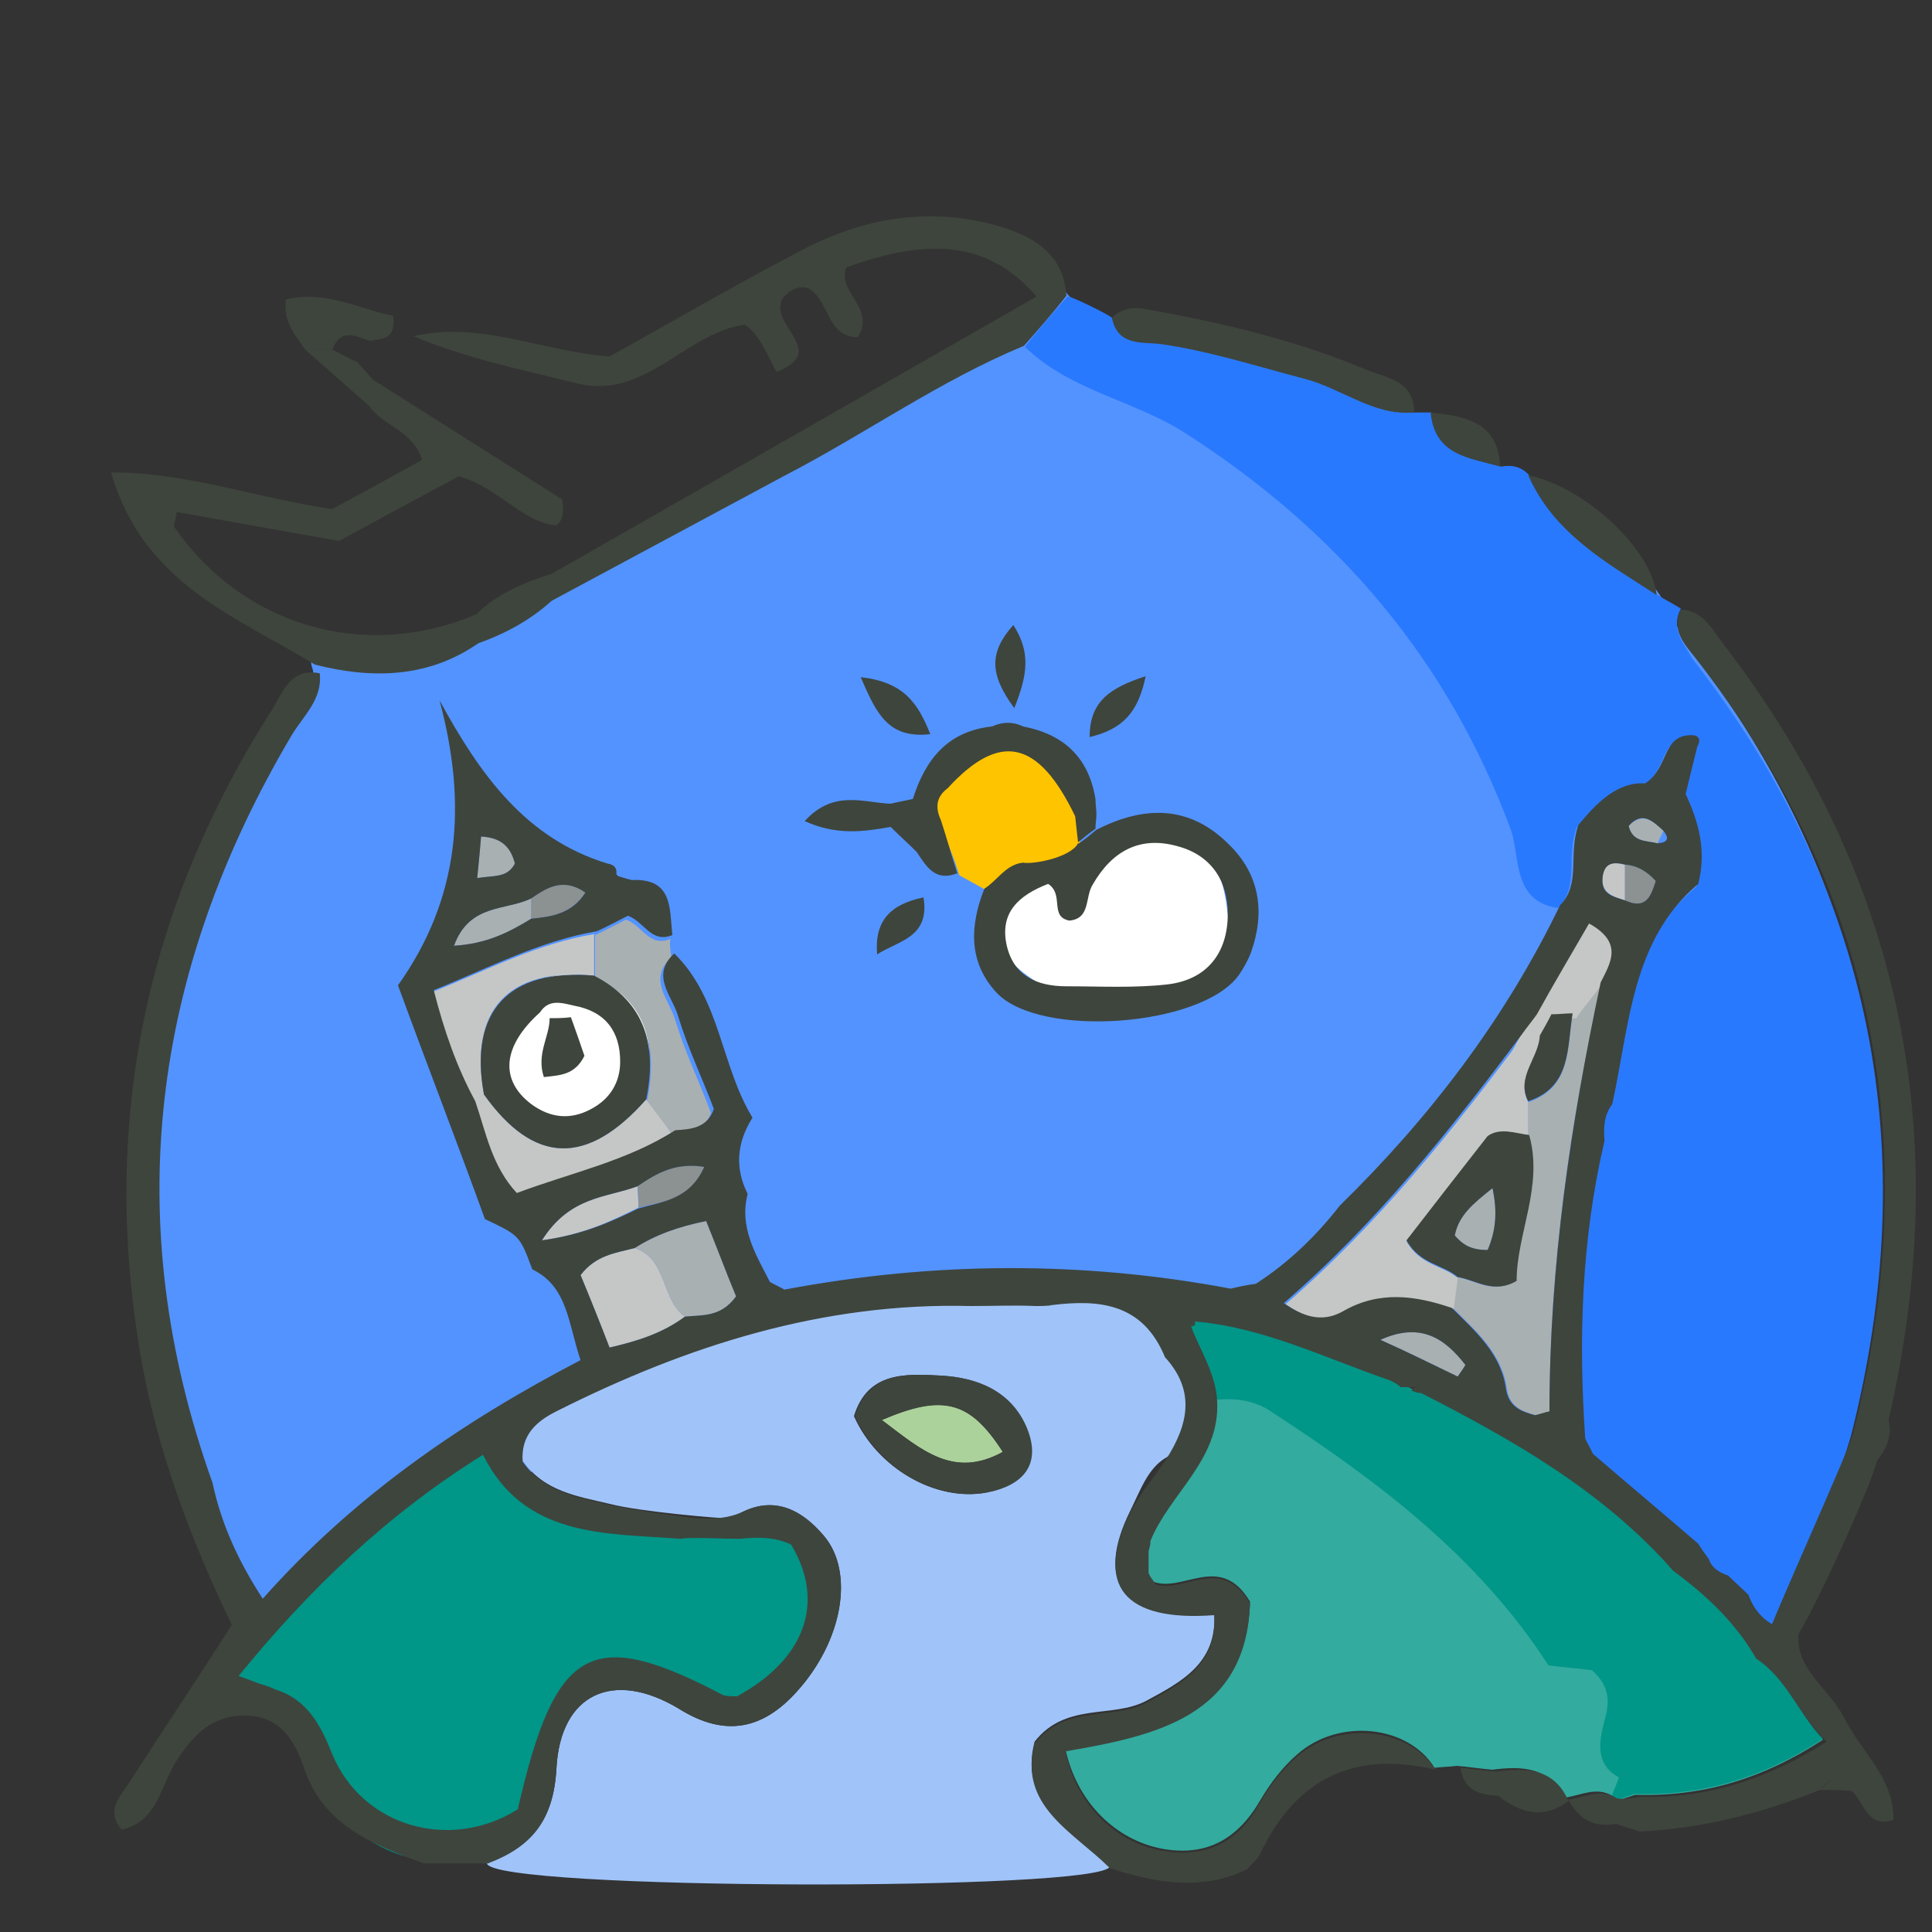 <?xml version="1.0" encoding="utf-8"?>
<!-- Generator: Adobe Illustrator 27.4.1, SVG Export Plug-In . SVG Version: 6.00 Build 0)  -->
<svg version="1.1" xmlns="http://www.w3.org/2000/svg" xmlns:xlink="http://www.w3.org/1999/xlink" x="0px" y="0px"
	 viewBox="0 0 200 200" style="enable-background:new 0 0 200 200;" xml:space="preserve">
<rect x="0" y="0" width="200" height="200" fill="#333333" stroke="none"/>
<style type="text/css">
	.st0{fill:#5393FF;}
	.st1{fill:#009688;}
	.st2{fill:#2979FF;}
	.st3{fill:#A0C4F9;}
	.st4{fill:#FFC400;}
	.st5{fill:#33AB9F;}
	.st6{fill:#ABD29B;}
	.st7{fill:#A9B0B2;}
	.st8{fill:#C5C7C6;}
	.st9{fill:#8C9191;}
	.st10{fill:#FFFFFF;}
	.st11{fill:#3E453D;}
</style>
<g id="Layer_2">
	<path class="st0" d="M160.8,93.6 M163.6,150.1c0.3,0.4,0.5,0.7,0.8,1.1c3.6,3.1,7.3,6.3,10.9,9.4c0.5-1.7,0.9-3.4,1.9-4.8
		c-0.9,1.3-1.4,3-1.9,4.8c0.3,0.3,0.6,0.6,0.9,0.9c0.3,1.4,1.1,2.1,2.4,2.5c0.7,0.7,1.4,1.5,2.1,2.2c0.5-0.1,1-0.2,1.6-0.3
		c0,0,0,0,0,0c0.7,0,1.5,0.1,2.2,0.1c0.5-0.7,0.9-1.5,1.4-2.2c-0.1-0.4-0.1-0.8-0.2-1.1l0-0.1c0.3-0.4,0.6-0.8,0.9-1.2
		c0-0.4,0.1-0.8,0.1-1.1c-1-1.3-1.6-2.9-2.6-4.3c1,1.3,1.6,3,2.6,4.3c0.4-0.3,0.8-0.7,1.2-1c0.3-0.5,0.6-1,0.8-1.5
		c0.9-2.9,1.8-5.8,2.7-8.6c7.5-30,2.4-57.4-16.4-82c-1.1-1.5-3.1-6-3.9-6.5c-5.2-3.4-16.5-11.7-17.7-11.6c-3.1-1-7.1-6.8-7.7-6.8
		c-4.3,0.4-7.4-3.3-11.2-4.4c-5-1.4-9.8-3-15-3.7c-1.8-0.3-9.1-1.9-9.6-5c-1.5,1.8-3,3.5-4.4,5.3c0,0,0,0,0,0
		c-8.7,3.7-16.4,9.2-24.7,13.6c-0.1,0.7-0.4,0.9-1,0.6c-7.7,4.2-15.3,8.4-23,12.6c-2.2,2-4.8,3.5-7.6,4.5c-5.3,3.7-11,3.8-16.9,2.3
		c-0.1,0.1-0.2,0.3-0.1,0.4c0,0.3,0.1,0.6,0.2,0.9c0.3,2.8-1.7,4.5-2.9,6.5c-14.5,25-17.9,51.2-8.2,78.8c0,0,0,0,0,0
		c0.8,4.2,2.6,8.1,5.2,12.2c9.4-10.8,85.5-35.7,101.4-32.5c0.5-0.2,0.9-0.5,1.4-0.7 M88.6,69.3 M183,163.5c-0.2,0.3-0.4,0.6-0.5,0.9
		C182.6,164.1,182.8,163.8,183,163.5z M184.2,162.8c-0.4,0.1-0.8,0.3-1,0.6C183.4,163.1,183.7,162.9,184.2,162.8z"/>
	<path class="st1" d="M76.3,176.6c-14.8-8.3-18.7-6-22.9,13.6c-7.5,5.1-17.3,2-20.7-6.6c-1.3-3.5-2.8-6.5-6.4-7.7
		c-0.5-0.2-0.9-0.4-1.4-0.6c-0.7-0.3-1.4-0.6-2.7-1.1c7.9-10.4,16.6-19.2,27.2-26.3c4.8,9.9,13.7,9.4,22.1,10.1
		c0.6,0,1.1,0.1,1.7,0.1c1.6-0.1,3.2-0.1,4.8-0.2c2-0.3,3.9-0.2,5.7,0.7c3.8,6.9,1.5,13.6-6.1,18C77.3,176.7,76.8,176.7,76.3,176.6z
		"/>
	<path class="st2" d="M174,63c-0.8-0.5-1.6-0.9-2.4-1.4c-5.2-3.3-10.7-6.3-13.3-12.4c-0.8-0.9-1.8-1.1-2.9-0.9
		c-3.1-0.9-6.8-1.2-7.2-5.6c-0.6,0-1.1,0-1.7,0c-4.3,0.4-7.6-2.5-11.4-3.5c-5-1.3-9.8-2.9-15-3.6c-1.8-0.3-4.3,0.1-4.9-2.6
		c0.1-0.2-4.6-2.5-4.7-2.3c-1.5,1.7-3,3.4-4.4,5.2c4.7,4.6,11.3,5.5,16.7,9c15.7,10.1,27.1,23.4,33.6,41c1,2.8,0.1,7.4,4.9,8.1
		c2.2-2.3,0.8-5.3,1.9-8.3c1.8-2.2,4.1-4.5,6.9-4.3c2.5-1.6,1.7-5.1,4.8-5c0.9,0,1,0.5,0.6,1.2c-0.4,1.6-0.8,3.2-1.2,4.9
		c1.3,2.8,2.2,5.8,1.3,9.3c-6.9,5.9-7.6,12.4-9.4,20.6c0.2,1.4-6,24.7-2.3,37.3c0.3,0.4,0.5,0.7,0.8,1.1c3.3,2.8,6.5,5.5,9.8,8.3
		l-0.4,0.1l4.2,6.3l5.4,4.2l3.6-10.3c0.3-0.2,0.6-0.5,0.8-0.7c0.3-0.5,0.6-1,0.8-1.5c0.9-2.8,1.8-5.7,2.7-8.5
		c7.5-29.5,2.4-56.4-16.4-80.5C174.3,66.6,172.9,65.1,174,63z"/>
	<path class="st3" d="M50.4,192.9c4.5-1.7,6.9-4.4,7.2-9.8c0.4-7.8,5.9-10.3,12.7-6.2c4.8,3,8.7,2.1,12.2-1.8
		c4.7-5.2,6-12.3,2.8-16.1c-2.6-3.1-5.8-4.4-9.6-1.8c-1.1,0-9.4-0.7-12.5-1.5c-3.4-0.8-6.9-1.3-9.1-4.5c-0.2-2.8,1.5-4.2,3.5-5.2
		c-1.2-4.7,41.7-15.6,42.9-10.9c0,0,6.1-1.8,9.7-1.8c8-4.8,18.6,12.8,10.5,17.6c-1.9,1.1-2.7,3.5-3.7,5.5
		c-3.7,7.5-0.7,11.3,8.7,10.6c0.3,5.2-3.4,7.1-7.1,9.1c-3.5,1.8-8.3,0.1-11.5,4.2c-1.7,6.5,4,9.1,7.8,12.9
		C114.3,195.8,51,195.7,50.4,192.9z M88.4,146.6c2.4,5.4,8.5,8.9,13.7,7.9c3.6-0.7,5.7-2.8,4.1-6.7c-1.6-3.8-5-5.2-8.9-5.4
		C93.7,142.2,89.8,142,88.4,146.6z"/>
	<path class="st4" d="M111.5,84.7c-3.8-7.9-7.8-8.8-13.2-2.9c-0.2,1.1-0.5,2.2-0.7,3.3c0.6,1.8,1.1,3.6,1.7,5.5
		c0.9,0.5,1.8,1,2.7,1.5c1.2-0.7,2-2,3.3-2.5c1.6,0,5.6-0.8,6.4-2.1C112,86.6,111.6,85.5,111.5,84.7z"/>
	<g>
		<g>
			<g>
				<path class="st5" d="M162.1,186.2C162.1,186.1,162.1,186.1,162.1,186.2C162.1,186.1,162.1,186.1,162.1,186.2
					C162.1,186.1,162.1,186.2,162.1,186.2z"/>
			</g>
			<g>
				<g>
					<path class="st5" d="M181.7,171.5c-0.5,0.9-1.1,1.7-1.8,2.4C180.6,173.3,181.1,172.4,181.7,171.5c-2.1-3.7-5.2-6.6-8.6-9.1
						c-7.2-8.3-16.5-13.5-26.1-18.4c-0.4,0-0.7-0.1-1-0.3c-0.4-0.1-0.8-0.3-1.2-0.4c-0.3-0.2-0.7-0.4-1-0.6
						c-6.6-2.3-13-5.4-20.2-6.1l0,0.4l-0.4,0.1c1,2.6,2.6,4.9,2.7,7.8c0.3,6-4.9,9.5-6.9,14.4c-0.1,0.4-0.2,0.7-0.2,1.1
						c0,0.8,0,1.5,0,2.3c0.2,0.3,0.3,0.7,0.5,1c3.1,1.3,7-3.1,10.1,2.1c-0.4,11.7-9.8,13.7-19.1,15.3c1.2,5.5,5.2,9.4,10.1,10.3
						c4.6,0.8,7.8-1.1,10.1-5.1c1-1.7,2.3-3.4,3.8-4.7c4.3-3.8,11.5-3,14.2,1.4c0.8-0.1,1.6-0.1,2.3-0.2c1.2,0.1,2.5,0.3,3.7,0.4
						c3-0.4,5.9-0.3,7.4,2.9c1.7-0.2,3.3-1.2,5-0.2c0,0,0,0,0,0c0,0.2,0,0.4,0.1,0.6c0.8-0.2,1.6-0.5,2.3-0.7
						c6.9,0.2,13.1-1.6,19.4-5.7C186,177.2,184.9,173.6,181.7,171.5z M167.8,184.1c-2.4-1.3-2.1-3.5-1.6-5.5
						C165.7,180.6,165.4,182.8,167.8,184.1C167.8,184.1,167.8,184.1,167.8,184.1z M167.8,184C167.8,184,167.8,184,167.8,184
						L167.8,184c0.4-0.4,0.7-0.6,0.9-0.5C168.5,183.4,168.2,183.7,167.8,184z"/>
				</g>
			</g>
		</g>
	</g>
	<path class="st6" d="M91.3,147c6.3-2.7,9.1-2,12.5,3.3C98.7,153.1,95.4,150.1,91.3,147z"/>
	<path class="st1" d="M181.7,171.5c-0.5,0.9-1.1,1.7-1.8,2.4C180.6,173.3,181.1,172.4,181.7,171.5c-2.1-3.7-5.2-6.6-8.6-9.1
		c-7.2-8.3-16.5-13.5-26.1-18.4c-0.4,0-0.7-0.1-1-0.3c-0.4-0.1-0.8-0.3-1.2-0.4c-0.3-0.2-0.7-0.4-1-0.6c-6.6-2.3-13-5.4-20.2-6.1
		l0,0.4l-0.4,0.1c1,2.6,2.6,4.9,2.7,7.8c2.1-0.2,4.1,0.1,5.8,1.3c10.9,7.1,21.3,14.9,28.6,26.2c1.5,0.2,3.1,0.3,4.5,0.5
		c1.8,1.6,1.9,3.2,1.3,5.2c-0.5,2-1.1,4.5,1.5,5.9c0,0,0,0,0,0c-0.2,0.6-0.5,1.2-0.7,1.8c0,0.2,0,0.4,0.1,0.6
		c0.8-0.2,1.6-0.5,2.3-0.7c6.9,0.2,13.1-1.6,19.4-5.7C186,177.2,184.9,173.6,181.7,171.5z M167.8,184C167.8,184,167.8,184,167.8,184
		L167.8,184c0.4-0.4,0.7-0.6,0.9-0.5C168.5,183.4,168.2,183.7,167.8,184z M177.1,175L177.1,175c-1,0.1-1.8,0.3-2.3,0.9
		C175.3,175.3,176.1,175.1,177.1,175z M174.4,176.5c-0.1,0.2-0.1,0.4-0.1,0.6C174.3,176.9,174.4,176.7,174.4,176.5z M177.1,175
		L177.1,175C177.1,175,177.1,175,177.1,175z"/>
	<path class="st4" d="M111.5,84.7c-3.8-7.9-6.9-10.6-12.3-4.8c-0.2,1.1-2.7,1.6-2.9,2.7c0.6,1.8,2.4,6,3,7.9c0.9,0.5,1.8,1,2.7,1.5
		c1.2-0.7,2-2,3.3-2.5c1.6,0,5.6-0.8,6.4-2.1C112,86.6,111.6,85.5,111.5,84.7z"/>
	<path class="st6" d="M91.3,147c6.3-2.7,9.1-2,12.5,3.3C98.7,153.1,95.4,150.1,91.3,147z"/>
	<path class="st7" d="M159,146.5c-1.5-0.4-2.7-0.9-3-2.7c-0.5-3.7-3.2-6-5.6-8.4c0.1-1.1,0.3-2.1,0.4-3.2c1.9,0.3,3.7,1.8,6.1,0.4
		c0-4.9,2.8-9.8,1.3-15.1c0-1.1,0-2.3,0-3.4c4.5-1.5,4-5.6,4.6-9.1c1.3-0.8,0.7-3.4,3-3.3c-3.3,14.6-5.4,29.4-5.4,44.5
		C159.9,146.2,159.5,146.4,159,146.5z"/>
	<path class="st8" d="M158.2,114.1c0,1.1,0,2.3,0,3.4c-1.4-0.1-2.9-0.8-4.2,0.2c-2.9,3.7-5.7,7.3-8.4,10.8c1.4,2.5,3.8,2.5,5.3,3.8
		c-0.1,1.1-0.3,2.1-0.4,3.2c-3.8-1.3-7.5-1.8-11.2,0.3c-1.9,1.1-3.8,0.9-6.2-0.8c9.6-8.3,17.3-18,24.7-27.9c0.5,0.1,1.1,0.2,1.6,0.3
		C159.3,109.6,156.9,111.5,158.2,114.1z"/>
	<path class="st8" d="M163.2,105.4c-2.3-0.1-1.7,2.5-3,3.3c-0.7,0-1.5,0.1-2.2,0.1c-0.5,0-0.9-0.1-1.4-0.1c1.7-3.1,6.1-11.2,8-14.5
		C171,97.9,164.2,103.4,163.2,105.4z"/>
	<path class="st9" d="M168.2,89.5c1.3,0.1,2.3,0.7,3.2,1.7c-0.5,1.6-1,3-3.2,2C168.2,92,168.2,90.8,168.2,89.5z"/>
	<path class="st8" d="M168.2,89.5c0,1.2,0,2.5,0,3.7c-1.2-0.4-2.5-0.7-2.3-2.5C166,89.3,167,89.2,168.2,89.5z"/>
	<path class="st7" d="M171.6,87.3c-1.2-0.3-2.6-0.1-3-1.8c1.5-1.5,2.5-0.5,3.6,0.5C172,86.4,171.8,86.8,171.6,87.3z"/>
	<path class="st7" d="M150.9,142.5c-2.7-1.3-5.3-2.6-8-3.8c4.2-1.9,6.7-0.1,8.8,2.6C151.4,141.8,151.1,142.2,150.9,142.5z"/>
	<path class="st7" d="M154,129.4c-1.8,0-2.6-0.6-3.4-1.5c0.4-2.1,1.9-3.3,3.9-4.9C155,125.3,154.9,127.3,154,129.4z"/>
	<g>
		<path class="st8" d="M61.5,96.7c0,1.4,0,2.9,0,4.3c-8.9-0.9-13,3.6-11.4,12.3c-0.4,0.3-0.8,0.7-1.3,1c-1.9-3.5-3.2-7.2-4.3-11.5
			C50.3,100.5,55.5,97.7,61.5,96.7z"/>
		<path class="st8" d="M66.9,113.8c0.9,1.2,1.8,2.3,2.6,3.5c-5,3.2-10.8,4.4-16.4,6.5c-2.6-2.8-3.2-6.3-4.3-9.5
			c0.4-0.3,0.8-0.7,1.3-1C55.3,120.6,60.8,120.7,66.9,113.8z"/>
		<path class="st8" d="M70.9,136.3c-2.3,1.7-4.8,2.5-7.8,3.2c-1-2.6-2-5.1-3-7.5c1.6-2.1,3.7-2.3,5.6-2.8
			C69.1,130.3,68.4,134.5,70.9,136.3z"/>
		<path class="st8" d="M66.1,125c-2.8,1.4-5.7,2.8-10,3.4c2.9-4.6,6.7-4.4,9.9-5.6C66,123.6,66.1,124.3,66.1,125z"/>
		<path class="st7" d="M55,95.1c-2.3,1.4-4.6,2.6-8,2.8c1.6-4.4,5.4-3.6,8-4.9C55,93.7,55,94.4,55,95.1z"/>
		<path class="st7" d="M49.4,90.9c0.2-1.9,0.3-3.1,0.4-4.3c2.2,0.1,3.1,1.2,3.5,2.8C52.5,90.9,51.2,90.6,49.4,90.9z"/>
	</g>
	<path class="st7" d="M69.5,99.1c-2.5,2.3-0.2,4.4,0.4,6.5c1,3.3,2.5,6.4,3.7,9.6c-0.7,2-2.4,2.1-4,2.2c-0.9-1.2-1.8-2.3-2.6-3.5
		c1.1-5.5,0-10-5.4-12.8c0-1.4,0-2.9,0-4.3c1.1-0.5,2.2-1.1,3.2-1.6c1.7,0.6,2.4,2.9,4.6,2C69.3,97.8,69.4,98.4,69.5,99.1z"/>
	<path class="st7" d="M70.9,136.3c-2.5-1.8-1.8-6-5.2-7.1c2.2-1.4,4.5-2.2,7.4-2.8c1.1,2.7,2.1,5.4,3.1,7.8
		C74.6,136.4,72.7,136.1,70.9,136.3z"/>
	<path class="st9" d="M66.1,125c0-0.7,0-1.5-0.1-2.2c1.9-1.3,3.9-2.5,6.9-2C71.4,124.2,68.6,124.4,66.1,125z"/>
	<path class="st9" d="M55,95.1c0-0.7,0-1.4,0-2.1c1.6-1.1,3.3-2.2,5.6-0.6C59.1,94.6,57.1,94.9,55,95.1z"/>
	<circle class="st10" cx="58.9" cy="109.2" r="8.3"/>
</g>
<g id="Layer_1">
	<path class="st10" d="M127.2,97.1c0,3.8-5.2,6.8-11.7,6.8s-12.5-4.2-12.5-8s10.6-9.9,17-9.9C126.5,86,127.2,93.3,127.2,97.1z"/>
	<g>
		<path class="st11" d="M81.3,49.2c8.3-4.3,16-9.8,24.7-13.4c1.5-1.7,3-3.4,4.4-5.2c-0.3-4.2-3.2-6-6.7-7.1
			c-7.3-2.2-14.3-1-20.9,2.5c-6.7,3.5-13.2,7.3-19.7,10.9c-6.9-0.5-13.3-3.7-20.3-2.1c5.5,2.3,11.3,3.5,17,4.9
			c7,1.7,11.1-5.2,17.3-6.1c1.7,1.2,2.3,3.2,3.3,4.9c5.5-2.2-0.9-4.8,0.6-7.6c0.4-0.5,1.3-1.4,2.6-1.1c2.3,1.2,1.9,5.1,5.2,5.1
			c1.9-3-2.2-4.7-1.2-7.2c8.9-3.3,15-2.5,19.7,3c-16.8,9.6-33.5,19.2-50.2,28.7c-2.8,0.9-5.6,2-7.8,4.2c-11.6,4.9-24.2,1.2-31.3-9.1
			c0.1-0.5,0.2-1,0.3-1.5c5.6,1,11.1,2,16.8,3c4.2-2.3,8.5-4.6,12.4-6.7c4.2,1.2,6.4,4.7,10.1,5.1c0.9-0.8,0.7-1.8,0.6-2.7
			c-6.5-4.1-13.1-8.3-19.6-12.4c-0.4,0.2-0.6,0.4-0.7,0.6c0.1-0.2,0.3-0.4,0.7-0.6c-0.5-0.6-1.1-1.2-1.6-1.8
			c-0.9-0.4-1.7-0.9-2.6-1.3c-0.9,0-1.9,0-2.8,0c0,0,6.6,5.8,6.6,5.8c1.4,2.1,4.5,2.5,5.5,5.6c-3.2,1.8-6.4,3.5-9.3,5.1
			c-7.7-1.1-14.9-3.8-22.9-3.8c3.3,11.5,12.9,14.9,21.1,19.9c5.9,1.5,11.7,1.4,16.9-2.2c2.8-1,5.4-2.4,7.6-4.4"/>
		<path class="st11" d="M191.8,148.5c-0.9,2.8-8.3,19-9.2,21.8c0.9,0.1,1.7,0.2,2.6,0.3c1.7-1.7,8.7-17.2,9.1-19.4
			c1-1.2,1.6-2.6,1.2-4.2c6.8-29.4,1.4-56.2-17-80.2c-1.2-1.5-2.1-3.6-4.5-3.7c-1,2.1,0.3,3.5,1.5,5
			C194.2,92.1,199.3,119,191.8,148.5z"/>
		<path class="st11" d="M120,35.6c5.1,0.7,10,2.3,15,3.6c3.9,1,7.2,3.9,11.4,3.5c0-3.3-2.9-3.6-4.9-4.4c-7.1-3-14.6-4.8-22.3-6.2
			c-1.5-0.3-2.9-0.4-4.1,0.8C115.7,35.8,118.1,35.4,120,35.6z"/>
		<path class="st11" d="M171.5,61.6c-0.5-4.7-7.4-11.2-13.3-12.4C160.9,55.3,166.4,58.3,171.5,61.6z"/>
		<path class="st11" d="M38.3,35.3c1.2-0.3,2.7,0,2.4-2.6c-3.5-0.7-7-2.7-11.1-1.7c-0.3,2.4,1,3.7,2,5.2c0.9,0,1.9,0,2.8,0
			C35.3,33.9,36.8,34.8,38.3,35.3z"/>
		<path class="st11" d="M155.3,48.3c-0.2-4.7-3.7-5.2-7.2-5.6C148.5,47.2,152.2,47.4,155.3,48.3z"/>
		<path class="st11" d="M105.9,89.3c-1.8,0.2-2.6,1.8-4,2.7c-1.5,3.8-1.7,7.6,1.3,10.8c4.5,4.7,21.1,3.5,25-1.8
			c0.5-0.7,1-1.6,1.3-2.4c1.5-4.2,0.9-8.1-2.3-11.2c-4.1-4.1-8.8-4-13.7-1.5c-0.6,0.5-1.2,1-1.8,1.4c0,0-0.1,0-0.1,0
			C110.8,88.8,106.9,89.5,105.9,89.3z M113.1,91.6c2-3.5,4.9-5.1,8.8-4c3.4,0.9,5.2,3.5,5.2,7c0,4-2.1,6.8-6.2,7.3
			c-3.5,0.4-7,0.2-10.5,0.2c-3.1,0-5.5-1.1-6.2-4.3c-0.7-3.3,1.2-5.1,4.3-6.3c1.7,1.1,0.1,3.4,2.2,3.8
			C112.9,95.1,112.3,92.9,113.1,91.6z"/>
		<path class="st11" d="M104.9,64.7c-2.5,2.8-2.5,5.1,0.1,8.6C106.4,69.8,106.7,67.5,104.9,64.7z"/>
		<path class="st11" d="M96.3,76c-1.3-3.3-2.8-5.4-7.2-5.9C90.7,73.8,91.9,76.5,96.3,76z"/>
		<path class="st11" d="M90.8,98.8c2.1-1.4,5.5-1.7,4.8-5.9C92.2,93.6,90.5,95.3,90.8,98.8z"/>
		<path class="st11" d="M118.6,70c-3.7,1.2-5.8,2.6-5.8,6.3C116.1,75.5,117.8,73.9,118.6,70z"/>
		<path class="st11" d="M102.7,75.2c-4.6,0.5-6.9,3.4-8.2,7.5c-0.8,0.2-1.5,0.3-2.3,0.5c-2.8-0.1-5.9-1.5-8.9,1.8
			c3.3,1.5,6.1,1.1,8.9,0.6c0.9,0.9,1.8,1.7,2.7,2.6c1,1.5,1.9,3.1,4.2,2.2c-0.6-1.8-1.1-3.7-1.7-5.5c-0.6-1.3-0.5-2.4,0.7-3.3
			c5.4-5.9,9.4-5,13.2,2.9c0.1,0.9,0.2,1.8,0.3,2.7c0.6-0.5,1.2-1,1.8-1.4c0-0.5,0.1-1,0.1-1.5c0-0.5-0.1-1.1-0.1-1.6
			c-0.7-4.3-3.3-6.7-7.5-7.5C104.9,74.7,103.8,74.7,102.7,75.2z"/>
		<path class="st11" d="M97.4,142.4c-3.6-0.2-7.5-0.4-8.9,4.2c2.4,5.4,8.5,8.9,13.7,7.9c3.6-0.7,5.7-2.8,4.1-6.7
			C104.7,144,101.2,142.6,97.4,142.4z M91.3,147c6.3-2.7,9.1-2,12.5,3.3C98.7,153.1,95.4,150.1,91.3,147z"/>
		<path class="st11" d="M50.1,113.3c5.2,7.3,10.7,7.4,16.8,0.5c1.1-5.5,0-10-5.4-12.8C52.7,100.2,48.5,104.7,50.1,113.3z
			 M64.2,109.9c0,2.2-1.1,3.9-3,4.9c-2.2,1.2-4.3,0.9-6.2-0.5c-3.3-2.5-3-6,0.9-9.5c0.9-1.4,2.2-1,3.5-0.7
			C62.7,104.7,64.2,106.8,64.2,109.9z"/>
		<path class="st11" d="M154,117.6c-2.9,3.7-5.7,7.3-8.4,10.8c1.4,2.5,3.8,2.5,5.3,3.8c1.9,0.3,3.7,1.8,6.1,0.4
			c0-4.9,2.8-9.8,1.3-15.1C156.8,117.3,155.3,116.7,154,117.6z M154,129.4c-1.8,0-2.6-0.6-3.4-1.5c0.4-2.1,1.9-3.3,3.9-4.9
			C155,125.3,154.9,127.3,154,129.4z"/>
		<path class="st11" d="M56.9,105.4c0,1.9-1.4,3.7-0.6,6.1c1.7-0.2,3.2-0.2,4.2-2.2c-0.4-1.2-0.9-2.6-1.4-4
			C58.4,105.4,57.6,105.4,56.9,105.4z"/>
		<path class="st11" d="M186.2,169c-2.4-0.3-4.3-1.4-5.2-3.9c-0.7-0.7-1.4-1.3-2.1-2c-0.9-0.3-1.7-0.8-2-1.7
			c-0.3-0.4-0.8-1.1-1.1-1.6c-3.6-3.1-7.3-6.2-10.9-9.3c-0.2-0.5-0.6-1.1-0.8-1.6c-0.7-10.3-0.4-20.6,2-30.8
			c-0.1-1.3-0.1-2.6,0.8-3.8c1.8-8.2,2-17,8.9-22.8c0.9-3.5,0-6.5-1.3-9.3c0.4-1.7,0.8-3.3,1.2-4.9c0.4-0.7,0.2-1.2-0.6-1.2
			c-3.1,0-2.3,3.4-4.8,5c-2.9-0.2-5.1,2.1-6.9,4.3c-1.1,3,0.3,6.1-1.9,8.3c-5.7,11.8-13.5,22-22.8,31.1c-2.5,3.2-5.3,5.9-8.7,8.1
			c-0.8,0.1-1.8,0.3-2.6,0.5c-15.4-2.9-30.8-2.8-46.2,0.1c-0.5-0.3-1-0.5-1.5-0.8c-1.5-2.9-3.2-5.7-2.3-9.1
			c-1.3-2.6-1.2-5.2,0.5-7.9c-3.3-5.4-3.3-12.3-8.1-17c-2.5,2.3-0.2,4.4,0.4,6.5c1,3.3,2.5,6.4,3.7,9.6c-0.7,2-2.4,2.1-4,2.2
			c-5,3.2-10.8,4.4-16.4,6.5c-2.6-2.8-3.2-6.3-4.3-9.5c-1.9-3.5-3.2-7.2-4.3-11.5c5.7-2.3,11-5.1,16.9-6.1c1.1-0.5,2.2-1.1,3.2-1.6
			c1.7,0.6,2.4,2.9,4.6,2c-0.3-2.7,0.1-5.9-4.2-5.7c-0.5-0.1-1-0.3-1.4-0.4c0,0-0.2-0.2-0.2-0.2c0.1-0.6-0.2-1-0.9-1.1
			c-8.5-2.6-13.2-9.2-17.4-16.9c2.9,10.8,2.1,20.5-4.3,29.5c3,8.2,6.1,16.2,9,24.2c3.6,1.7,3.6,1.7,4.9,5.2c3.7,1.8,3.7,5.6,5,9.4
			c-12.3,6.4-23.5,14.1-32.9,24.7c-2.6-4-4.3-7.8-5.2-12c-9.7-27.1-6.3-52.9,8.2-77.4c1.2-2,3.2-3.7,2.9-6.4c-3-0.6-3.8,1.9-4.9,3.7
			C15,94.1,10.5,116.2,14.5,140c1.7,10.1,5.3,19.5,9.5,28.2c-3.7,5.8-7.2,11-10.6,16.3c-1,1.5-2.5,3-0.8,4.9c3.7-0.8,4-4.5,5.6-7
			c1.8-2.9,3.9-4.9,7.3-4.8c3.5,0.1,5,2.5,6,5.5c2,5.9,7.2,7.9,12.4,9.8c2.3,0,4.4,0,6.6,0c4.5-1.7,6.8-4.4,7.1-9.8
			c0.4-7.8,5.9-10.3,12.7-6.2c4.8,3,8.7,2.1,12.2-1.8c4.7-5.2,6-12.3,2.8-16.1c-2.3-2.7-5.1-4.1-8.4-2.5c-1.1,0.5-2.3,0.7-3.5,0.7
			l-1,0c0,0-6.2-0.7-9.2-1.4c-3.4-0.8-6.9-1.3-9.1-4.5c-0.2-2.8,1.5-4.2,3.5-5.2c13.5-6.8,27.6-11.3,42.9-10.9c2.5,0,4.4-0.1,6.7,0
			c0.5,0,1.3,0,1.7-0.1c4.9-0.6,9.4-0.2,11.7,5.4c3.2,3.5,2.4,7,0.1,10.6c-1.2,1.8-2.7,3.5-3.7,5.5c-3.7,7.5-0.7,11.3,8.7,10.6
			c0.3,5.2-3.4,7.1-7.1,9.1c-3.5,1.8-8.3,0.1-11.5,4.2c-1.7,6.5,4,9.1,7.8,12.9c4.7,1.5,9.5,2.4,14.2,0.1c0.5-0.6,1.1-1,1.4-1.7
			c3.7-7.7,9.7-10.6,18.1-8.6c-2.8-4.4-10-5.1-14.3-1.4c-1.5,1.3-2.8,3-3.8,4.7c-2.2,4.1-5.5,5.9-10.1,5.1c-4.9-0.8-9-4.8-10.1-10.3
			c9.3-1.6,18.7-3.6,19.1-15.3c-3-5.1-6.8-1-9.8-2c-0.2-0.4-0.5-0.7-0.7-1.1l0-2.3c0-0.3-0.1-0.5-0.1-0.8c0,0.3,0.1,0.5,0.1,0.8
			c0.1-0.4,0.2-0.7,0.2-1.1c2-4.9,7.2-8.4,6.9-14.4c-0.1-2.9-1.8-5.2-2.7-7.8l0.4-0.1c0,0,0-0.4,0-0.4c7.1,0.6,13.5,3.8,20.2,6.1
			c0.4,0.2,0.8,0.4,1.1,0.7c0.4,0,0.9,0,1.4,0c0.3-0.1,0.4,0.1,0.6,0.4c-0.2-0.4-0.5-0.6-0.9-0.1c0.3,0.2,0.6,0.3,1,0.3
			c9.6,4.9,18.9,10.2,26.1,18.4c3.4,2.5,6.5,5.4,8.6,9.1c3.2,2.1,4.3,5.7,7.3,8.6c-6.3,4-12.5,5.9-19.4,5.7
			c-0.8,0.2-2.4,0.3-2.4,0.1c-1.7-1-3.3,0-5,0.2c-1.5-3.3-4.4-3.3-7.4-2.9c-1.2-0.1-2.5-0.3-3.7-0.4c0.3,2.3,1.9,2.8,3.9,2.9
			c2.3,1.8,4.7,2.5,7.3,0.5c1.1,2,2.7,2.8,4.9,2.4c0.8,0.3,1.6,0.5,2.4,0.8c6.5-0.3,12.7-1.9,18.7-4.3c0.4-0.4,0.8-0.9,1.3-1.1
			c-0.4,0.2-0.8,0.7-1.3,1.1c1.1,0,2.2,0,3.3,0.1c-0.1-0.1-0.1-0.3-0.2-0.4c0.1,0.1,0.1,0.3,0.2,0.4c1.3,1.2,1.6,3.9,4.3,3
			c0.1-4.4-3.4-7.1-5.1-10.6C189.2,174.6,185.8,172.8,186.2,169z M49.8,86.6c2.2,0.1,3.1,1.2,3.5,2.8c-0.8,1.5-2.1,1.2-3.9,1.5
			C49.6,89,49.7,87.8,49.8,86.6z M55,93c1.6-1.1,3.3-2.2,5.6-0.6c-1.4,2.2-3.5,2.5-5.6,2.7c-2.3,1.4-4.6,2.6-8,2.8
			C48.6,93.5,52.4,94.3,55,93z M70.5,159.3c0.5-0.2,4.6,0,6.1,0c1.8-0.2,3.7-0.2,5.3,0.6c3.6,6,1.4,11.9-5.6,15.7
			c-0.5,0-0.9,0-1.4-0.1c-13.7-7.2-17.4-5.2-21.3,11.8c-7,4.4-16.1,1.8-19.2-5.7c-1.2-3-2.6-5.7-5.9-6.7c-0.4-0.2-0.9-0.4-1.3-0.5
			c-0.7-0.2-1.3-0.5-2.5-0.9c7.4-9.1,15.5-16.8,25.3-22.9C54.3,159.2,62.6,158.7,70.5,159.3z M56.1,128.4c2.9-4.6,6.7-4.4,9.9-5.6
			c1.9-1.3,3.9-2.5,6.9-2c-1.5,3.4-4.4,3.6-6.8,4.3C63.2,126.5,60.4,127.8,56.1,128.4z M70.9,136.3c-2.3,1.7-4.8,2.5-7.8,3.2
			c-1-2.6-2-5.1-3-7.5c1.6-2.1,3.7-2.3,5.6-2.8c2.2-1.4,4.5-2.2,7.4-2.8c1.1,2.7,2.1,5.4,3.1,7.8C74.6,136.4,72.7,136.1,70.9,136.3z
			 M172.2,86c0.6,0.8,0.5,1.2-0.6,1.3c-1.2-0.3-2.6-0.1-3-1.8C170,83.9,171.1,85,172.2,86z M165.9,90.8c0.2-1.5,1.1-1.6,2.3-1.3
			c1.3,0.1,2.3,0.7,3.2,1.7c-0.5,1.6-1,3-3.2,2C167,92.8,165.7,92.6,165.9,90.8z M150.9,142.5c-2.7-1.3-5.3-2.6-8-3.8
			c4.2-1.9,6.7-0.1,8.8,2.6C151.4,141.8,151.1,142.2,150.9,142.5z M160.4,146.1c-0.5,0.1-1,0.3-1.5,0.4c-1.5-0.4-2.7-0.9-3-2.7
			c-0.5-3.7-3.2-6-5.6-8.4c-3.8-1.3-7.5-1.8-11.2,0.3c-1.9,1.1-3.8,0.9-6.2-0.8c9.6-8.3,17.3-18,24.7-27.9c0.5-0.7,1-1.3,1.5-2
			c1.7-3.1,3.5-6.1,5.4-9.4c3.6,2,2.2,4.1,1.2,6.1C162.6,116.3,160.4,131,160.4,146.1C160.4,146.1,160.4,146.1,160.4,146.1z"/>
		<path class="st11" d="M159.4,107.2c-0.1,2.3-2.5,4.3-1.2,6.8c4.5-1.5,4-5.6,4.6-9.1c-0.7,0-1.5,0.1-2.2,0.1
			C160.2,105.8,159.8,106.5,159.4,107.2z"/>
	</g>
</g>
</svg>
